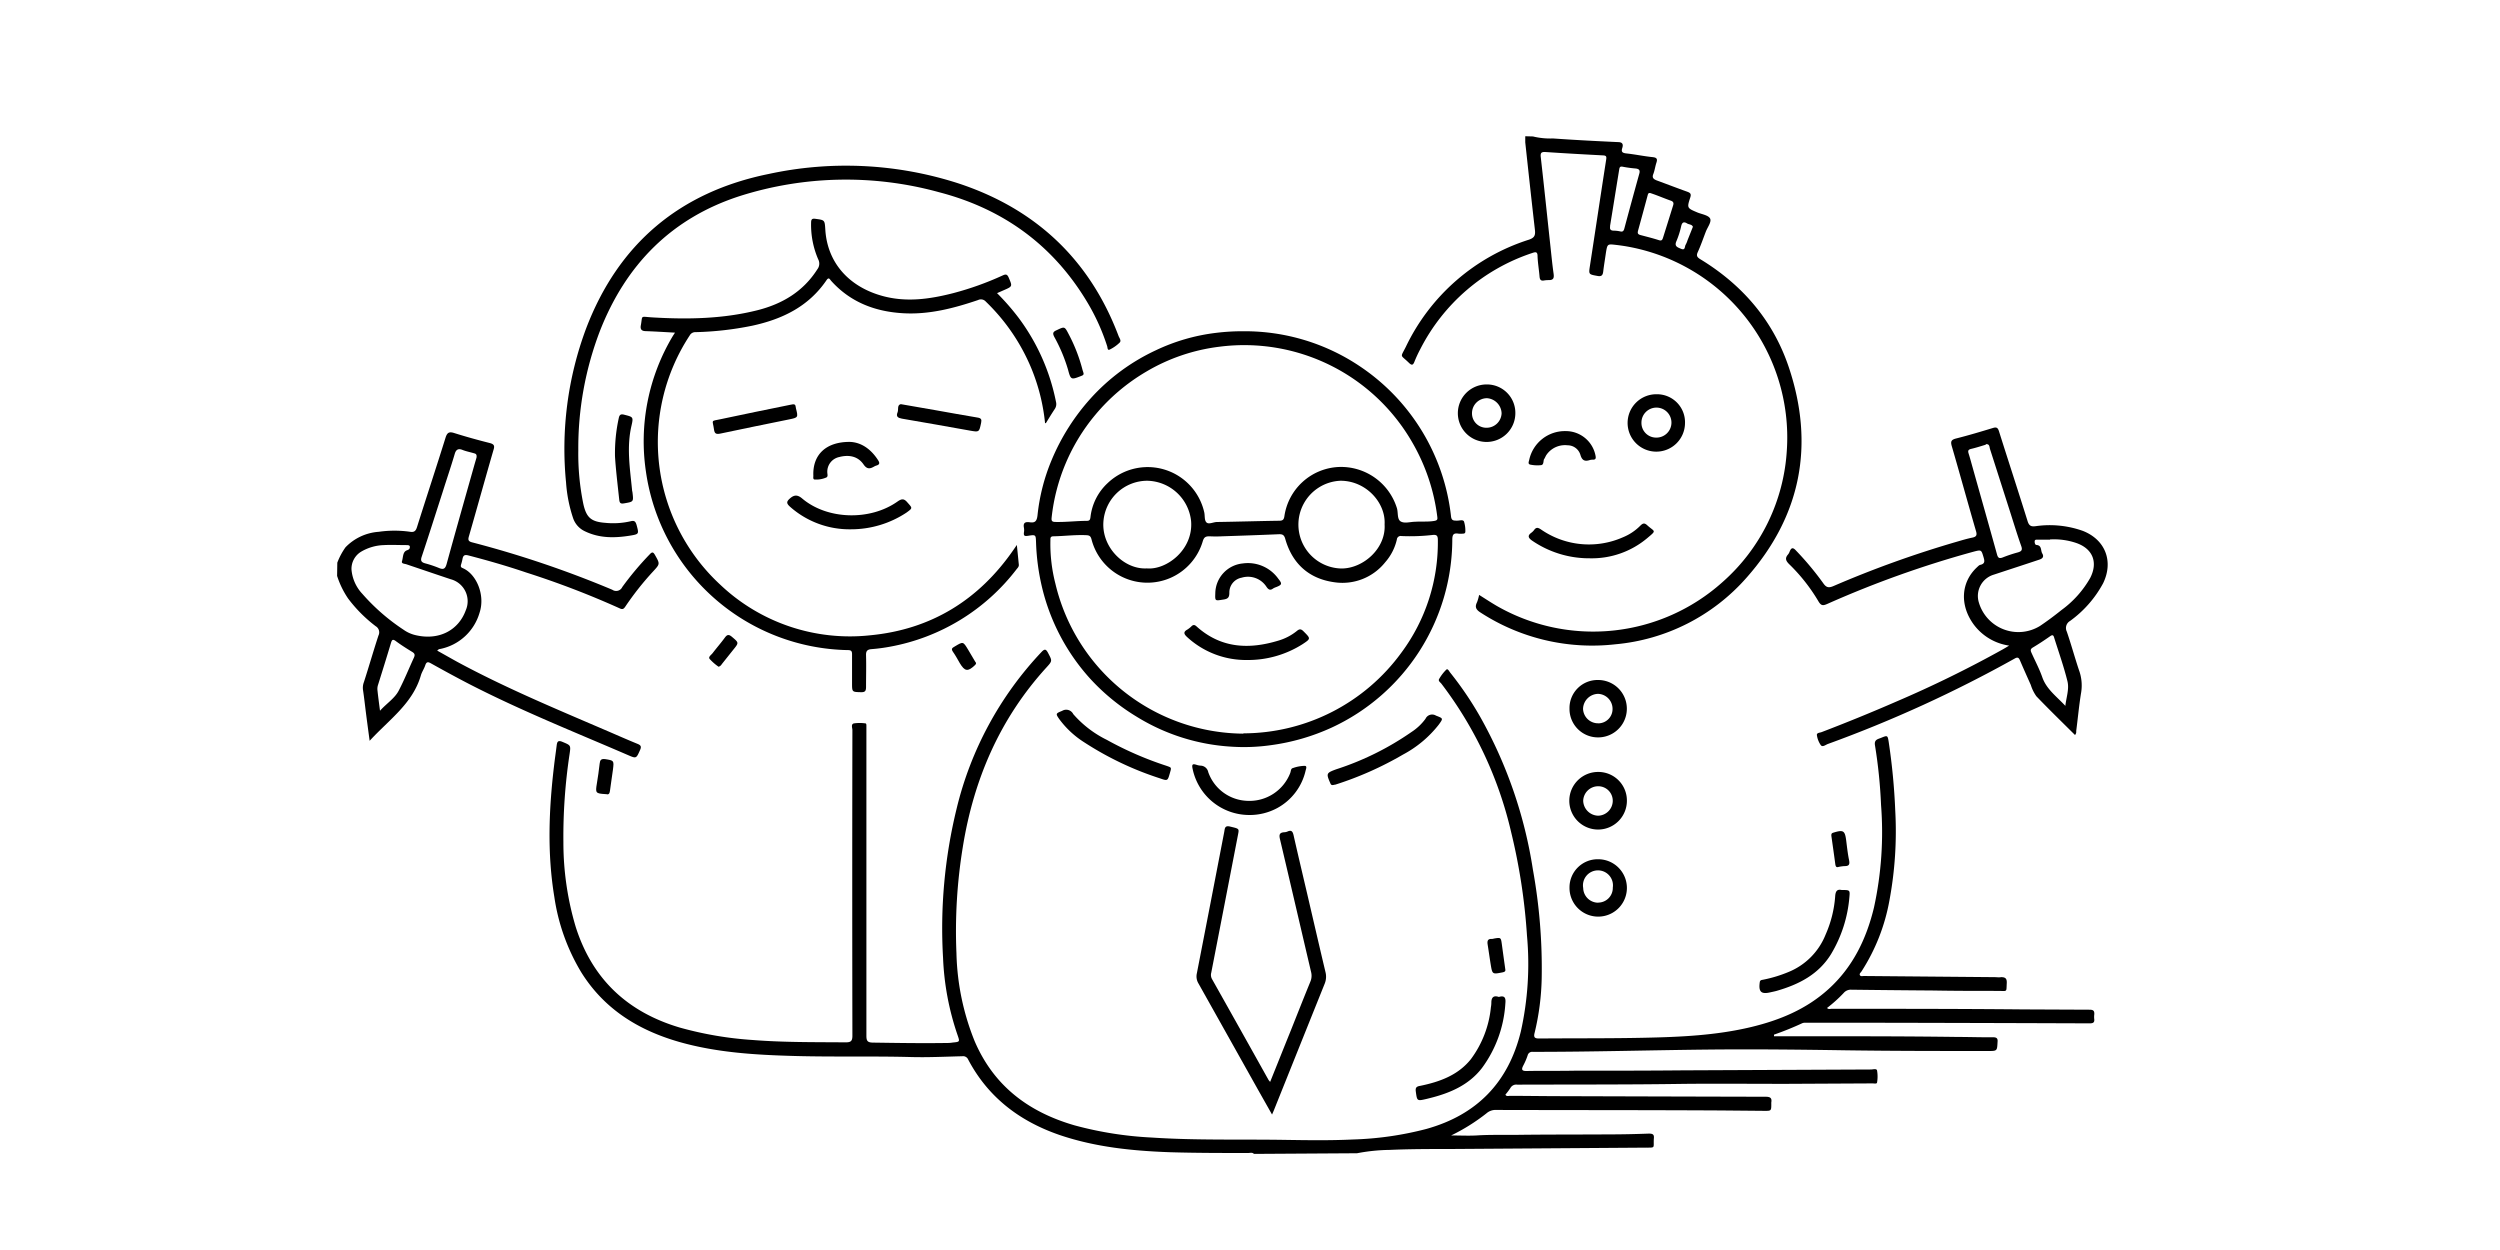 <svg id="Layer_1" data-name="Layer 1" xmlns="http://www.w3.org/2000/svg" viewBox="0 0 500 250"><title>wd_team</title><path d="M250.79,230.78c-.33-.35-.77-.18-1.15-.18-5.16,0-10.33,0-15.49-.15-7.53-.26-15-1-22.2-3.44-8-2.75-14.31-7.52-18.31-15.09a1.11,1.11,0,0,0-1.21-.67c-3.39.08-6.78.25-10.17.16-7.75-.21-15.49,0-23.24-.21s-15.54-.65-23.09-2.79c-8.22-2.34-15.1-6.58-19.71-14a40.47,40.47,0,0,1-5.35-15c-1.45-8.77-1.1-17.56-.05-26.34.15-1.32.35-2.63.51-3.94.09-.73.23-1.15,1.15-.76,1.68.71,1.7.65,1.43,2.48a110.58,110.58,0,0,0-1.23,17.62,59,59,0,0,0,2.46,16.9c3.32,10.47,10.39,17.06,20.84,20.15A71.28,71.28,0,0,0,150.55,208c6.19.49,12.38.42,18.58.47,1,0,1.35-.22,1.35-1.32q-.06-30.56,0-61.11c0-.46-.34-1.2.3-1.36a8.13,8.13,0,0,1,2.31,0c.18,0,.19.28.19.47s0,.66,0,1q0,30.51,0,61c0,1,.2,1.36,1.31,1.37,4.83.07,9.67.15,14.5.08.47,0,.95,0,1.43-.09,1.46-.14,1.46-.14,1-1.47a54.14,54.14,0,0,1-2.91-15.48,100.8,100.8,0,0,1,2.69-29.73,69.2,69.2,0,0,1,17-31.43c.61-.63.87-.64,1.3.16.84,1.6.91,1.6-.3,2.92-9.33,10.24-14.57,22.39-16.75,36a104.12,104.12,0,0,0-1.26,21.16,49.89,49.89,0,0,0,3.62,17.55c3.84,9,10.81,14.22,20,16.88a72.39,72.39,0,0,0,15.47,2.44c8.73.58,17.48.33,26.22.46,4.64.07,9.29.15,13.94-.07a65.53,65.53,0,0,0,14.73-2.11q15.18-4.23,18.9-19.51a62,62,0,0,0,1.23-19.12,119.92,119.92,0,0,0-3.17-20.73,78,78,0,0,0-13.95-29.69c-.22-.29-.73-.55-.42-1a8.43,8.43,0,0,1,1.41-1.82c.29-.26.56.34.77.6a68.08,68.08,0,0,1,6,8.85,90.16,90.16,0,0,1,10.54,30.55,111,111,0,0,1,1.76,21.68,50.38,50.38,0,0,1-1.41,10.94c-.27,1,.06,1.17,1,1.16,7-.06,13.95,0,20.92-.15,7.19-.15,14.37-.46,21.41-2.15,5.7-1.37,11-3.56,15.42-7.56,4.89-4.42,7.61-10.07,9.12-16.36A70.49,70.49,0,0,0,376.21,161,100.27,100.27,0,0,0,375,149.09c-.21-1.18.56-1.25,1.24-1.53,1.25-.51,1.29-.51,1.5.83a126.23,126.23,0,0,1,1.31,13.74,75.42,75.42,0,0,1-1.16,17.94,38.85,38.85,0,0,1-5.58,14.2c-.15.24-.49.46-.33.76s.53.17.8.17l26.12.23c.44,0,.88.08,1.32,0,.9,0,1.18.31,1.13,1.23-.1,1.8.16,1.54-1.64,1.52-4.35,0-8.71,0-13.06-.08q-8.19-.06-16.38-.16a1.86,1.86,0,0,0-1.53.65,27.63,27.63,0,0,1-3.33,3c.28.34.63.17.92.17,12.77,0,25.54,0,38.3.12l13.28.06c.82,0,1,.28.94,1a3.7,3.7,0,0,0,0,.88c.08.71-.26.85-.9.85q-21.42-.08-42.84-.12H361.14a1.6,1.6,0,0,0-.66.08,60.76,60.76,0,0,1-5.68,2.3l0,.32h6.35c10.15,0,20.3,0,30.44.14,2.32,0,4.65.09,7,.06.75,0,1,.24.92.95-.09,1.8-.07,1.8-1.91,1.8-9.52,0-19,0-28.56-.14-9-.14-18.08-.24-27.11-.15-11.8.12-23.6.47-35.4.46a.92.92,0,0,0-1,.71,13.55,13.55,0,0,1-.86,2c-.43.82-.34,1.14.69,1.12,3.14-.06,6.27,0,9.41-.06,7.27,0,14.54,0,21.81-.07l37.63-.17c.41,0,1.1-.24,1.2.2a7,7,0,0,1,0,2.41c-.05.31-.59.17-.9.17l-17.38.09c-6.72,0-13.44-.06-20.15,0-11.18.17-22.36.12-33.54.16a1.33,1.33,0,0,0-1.36.67,13.67,13.67,0,0,1-1,1.33c.23.42.61.24.9.24,2.95,0,5.91.05,8.86.06q21.13.07,42.28.12c.91,0,1.3.23,1.14,1.15a1.62,1.62,0,0,0,0,.22c0,1.45,0,1.46-1.4,1.45l-8.74-.08c-14.94-.08-29.88-.06-44.83-.1a2.76,2.76,0,0,0-2,.68,38.65,38.65,0,0,1-7.06,4.42c1.69,0,3.4.09,5.09,0,2.73-.18,5.46-.08,8.19-.12,6.08-.08,12.17-.05,18.26-.09,2.65,0,5.31-.06,8-.16.84,0,1.09.21,1,1-.12,2,.43,1.79-1.83,1.81l-38.84.27c-4.06,0-8.12,0-12.17.18a36.79,36.79,0,0,0-6.52.67Z"/><path d="M306.59,27.29a14.51,14.51,0,0,0,4,.4c4.34.31,8.68.53,13,.73.91,0,1.1.43.87,1.16s-.07,1,.76,1.1c1.79.19,3.56.57,5.35.75.89.1.93.46.7,1.15s-.33,1.52-.61,2.23,0,1,.67,1.27c2,.73,4.06,1.53,6.11,2.26.63.23.85.44.61,1.17-.69,2.11-.64,2.11,1.47,3,.88.35,2.17.54,2.5,1.2s-.52,1.74-.86,2.63c-.53,1.37-1,2.76-1.62,4.11-.31.7-.11,1,.5,1.38,8.44,5.13,14.59,12.27,17.72,21.62,5.2,15.53,2.46,29.72-8.42,42.05a39.64,39.64,0,0,1-26.29,13.36,41,41,0,0,1-26.91-6.33c-.91-.57-1.23-1.11-.73-2.09a8.49,8.49,0,0,0,.41-1.46c1.17.73,2.27,1.46,3.41,2.13a38.75,38.75,0,0,0,45.26-4.68A38.14,38.14,0,0,0,357.37,90a38.78,38.78,0,0,0-32.54-40.8c-.54-.08-1.09-.16-1.64-.22-1.71-.2-1.71-.19-2,1.53-.18,1.28-.4,2.55-.55,3.83-.09.73-.36,1-1.14.85-1.8-.33-1.78-.29-1.5-2.11,1.09-7.06,2.14-14.13,3.24-21.19.09-.59,0-.77-.6-.81-3.83-.2-7.65-.41-11.48-.67-.89-.06-1.12.15-1,1.07.68,6,1.3,12,1.95,18,.19,1.76.36,3.52.61,5.27.11.81,0,1.28-.94,1.27a5.55,5.55,0,0,0-1,.08c-.65.11-.82-.21-.87-.79-.11-1.36-.35-2.71-.4-4.07,0-.93-.39-.87-1.06-.64a38.84,38.84,0,0,0-22.41,19.26,25.73,25.73,0,0,0-1.16,2.5c-.28.73-.57.71-1.08.22-1.78-1.75-1.77-.94-.62-3.24a41.07,41.07,0,0,1,24.59-21.4c1.14-.38,1.34-.88,1.21-2-.67-5.82-1.3-11.65-1.93-17.47,0-.4,0-.81,0-1.22Zm15.44,18c-.11.57.1.83.7.84a6.5,6.5,0,0,1,1.31.15c.54.14.71-.13.83-.58q1.47-5.49,3-11c.19-.69-.09-.92-.74-1a23.64,23.64,0,0,1-2.51-.34c-.54-.12-.7,0-.78.54C323.22,37.71,322.62,41.48,322,45.26Zm5.55,1c-.12.51.2.64.59.74,1.21.32,2.42.62,3.6,1,.57.19.7-.06.84-.5.67-2.13,1.34-4.27,2-6.4.17-.5.1-.81-.46-1-1.28-.45-2.54-1-3.82-1.43-.31-.11-.64-.24-.77.26Q328.59,42.58,327.58,46.24Zm11-.93c-.19-.5-.76-.44-1.14-.66-.61-.38-1-.32-1.2.52a17,17,0,0,1-.95,3c-.48,1.07.23,1.24.91,1.54.89.39.71-.46.93-.81a4.59,4.59,0,0,0,.38-.91Z"/><path d="M67.46,112.54a13.61,13.61,0,0,1,1.64-3.08,10.22,10.22,0,0,1,6.66-3.1,22,22,0,0,1,6.28,0c.85.13,1.14-.21,1.38-1,1.89-6,3.85-11.92,5.71-17.89.33-1,.75-1.17,1.72-.86,2.35.74,4.73,1.4,7.12,2,.85.23,1,.55.73,1.37-1.66,5.73-3.25,11.49-4.9,17.22-.22.74-.19,1.07.66,1.28a206.69,206.69,0,0,1,28,9.47,1.35,1.35,0,0,0,2-.55,60.71,60.71,0,0,1,5.47-6.52c.49-.53.71-.52,1.08.14,1,1.78,1,1.76-.38,3.26a58.64,58.64,0,0,0-5.54,7c-.3.44-.52.7-1.13.4a175.12,175.12,0,0,0-18.76-7.19c-3.8-1.29-7.66-2.4-11.55-3.41-.73-.18-1,0-1.14.66a9.71,9.71,0,0,1-.3,1.18c-.09.32-.07.54.3.69,2.77,1.15,4.58,5.4,3.4,8.94a10.32,10.32,0,0,1-7.81,7.23.86.86,0,0,0-.65.35c1.35.75,2.68,1.51,4,2.24,9.51,5.14,19.48,9.3,29.4,13.56,2.2.94,4.39,1.92,6.6,2.82.7.28.89.53.56,1.26-.76,1.7-.73,1.74-2.43,1C115,146.44,104.31,142.18,94,136.89c-2.62-1.35-5.2-2.76-7.78-4.2-.61-.35-.92-.37-1.17.37s-.67,1.32-.87,2c-1.63,5.66-6.36,8.86-10.25,13.1-.27-2-.5-3.7-.72-5.43s-.38-3.22-.62-4.82a3.19,3.19,0,0,1,.2-1.51c1-3.1,1.89-6.21,2.9-9.29a1.42,1.42,0,0,0-.54-1.86,28.23,28.23,0,0,1-5.53-5.55,17.52,17.52,0,0,1-2.2-4.52Zm2.84,1.38a8.06,8.06,0,0,0,2.17,4.85,40.51,40.51,0,0,0,8.23,7.17,6.79,6.79,0,0,0,2.6,1.13c4.52,1,8.39-1,9.85-5a4.55,4.55,0,0,0-3-6.22c-3-1-5.93-2-8.89-3-.34-.11-1-.1-.87-.58.26-.78.12-1.9,1-2.21.5-.17.58-.36.58-.7s-.42-.34-.67-.34c-1.52,0-3-.08-4.54,0a9.54,9.54,0,0,0-4.52,1.31A4,4,0,0,0,70.3,113.92Zm25-22.39c.12-.72-.21-.79-.48-.87-.77-.23-1.58-.38-2.33-.68s-1.27-.15-1.54.79c-.75,2.54-1.59,5-2.4,7.57-1.4,4.35-2.78,8.7-4.21,13-.27.79-.08,1.12.69,1.33a21.7,21.7,0,0,1,2.72.91c.91.39,1.3.23,1.58-.8,1.82-6.64,3.7-13.25,5.57-19.88ZM76,142.15c1.36-1.51,3-2.51,3.79-4.11,1.1-2.12,2-4.36,3-6.53.26-.57.13-.84-.37-1.14-1.1-.67-2.2-1.37-3.23-2.13-.63-.48-.8-.3-1,.36-.84,2.82-1.72,5.62-2.6,8.43a2.53,2.53,0,0,0-.09,1.09C75.63,139.36,75.8,140.59,76,142.15Z"/><path d="M248.83,66.25a41.27,41.27,0,0,1,23.38,7.17,41.59,41.59,0,0,1,18,29.9c.1.84.56.79,1.13.81s1.24-.27,1.46.17a6.2,6.2,0,0,1,.27,2c0,.34-.2.43-.49.43a5.33,5.33,0,0,1-.89,0c-1-.16-1.22.21-1.23,1.2a41.57,41.57,0,0,1-24.11,37.58,42.71,42.71,0,0,1-12.21,3.53,38.12,38.12,0,0,1-7.75.3,40.57,40.57,0,0,1-19.06-6,42.09,42.09,0,0,1-9.29-7.6,41.52,41.52,0,0,1-9.7-18.56,44.85,44.85,0,0,1-1.13-8.63c-.06-1.59,0-1.65-1.6-1.39-.73.11-.9,0-.82-.7a2.66,2.66,0,0,0,0-.89c-.2-1,.24-1.24,1.13-1.12,1,.15,1.44-.11,1.58-1.37a39,39,0,0,1,2.84-11.1,43.18,43.18,0,0,1,7.8-12.31,40.73,40.73,0,0,1,13-9.6,38.75,38.75,0,0,1,12.08-3.5A43.48,43.48,0,0,1,248.83,66.25Zm-.18,80.42A39.19,39.19,0,0,0,280.3,130.5,36.93,36.93,0,0,0,287.57,108c0-.89-.25-1.1-1.11-1a39.61,39.61,0,0,1-6.16.21.77.77,0,0,0-.93.7,10.37,10.37,0,0,1-2.32,4.53,10.94,10.94,0,0,1-10.24,4c-5.05-.71-8.38-3.74-9.77-8.7-.24-.85-.65-.92-1.37-.89-3.74.16-7.48.29-11.23.41a23.9,23.9,0,0,1-2.54,0c-.78,0-1.1.17-1.35,1a11.54,11.54,0,0,1-22.25-.4c-.17-.64-.42-.79-1-.82-2.21-.11-4.4.18-6.6.22-.73,0-.6.46-.62.89a31.76,31.76,0,0,0,1,8.58,38.93,38.93,0,0,0,37.62,30Zm34.43-42.32c1.24-.09,2.48.05,3.74-.16.7-.11.71-.34.63-.9a39.22,39.22,0,0,0-5-14.82A38.76,38.76,0,0,0,244,69.33a37.62,37.62,0,0,0-14.75,5,38.77,38.77,0,0,0-10.15,8.59,38.5,38.5,0,0,0-8.78,20.65c-.06.63.11.81.76.82,2.1.05,4.19-.21,6.28-.22.53,0,.66-.2.73-.7a10.93,10.93,0,0,1,3.42-6.83,11.6,11.6,0,0,1,19.32,5.74c.19.71,0,1.64.46,2.1s1.37-.07,2.1-.08c4.13-.06,8.26-.19,12.38-.25.69,0,1-.12,1.11-.92a11.51,11.51,0,0,1,10.79-9.83,11.7,11.7,0,0,1,11.71,8.22c.29.92,0,2.26.8,2.69S282.08,104.35,283.08,104.35Zm-53.72,9.33c3.92.36,9.33-3.72,8.86-9.46a9,9,0,0,0-8.79-8.07,8.81,8.81,0,0,0-8.75,8.23C220.33,109.49,224.85,113.93,229.36,113.68Zm47.56-8.79c.26-4.34-3.72-8.76-8.84-8.74a8.78,8.78,0,0,0,.21,17.55C272.64,113.71,277.21,109.69,276.92,104.89Z"/><path d="M415,147c-2.58-2.57-5.2-5.11-7.72-7.74a8,8,0,0,1-1.12-2.27c-.72-1.61-1.44-3.22-2.14-4.85-.24-.56-.43-.81-1.1-.42a255.36,255.36,0,0,1-37.36,17.08c-.45.17-1.05.69-1.4.23a4.61,4.61,0,0,1-.78-2c-.07-.48.57-.47.92-.6q7.59-2.9,15-6.13a229.11,229.11,0,0,0,21.23-10.41c.38-.21.75-.44,1.3-.77a10.72,10.72,0,0,1-7.07-4.2c-2.83-3.84-2.6-8.42.6-11.43.22-.2.45-.47.7-.52,1-.22.86-.83.64-1.56-.44-1.47-.42-1.48-2-1.07a205.51,205.51,0,0,0-29.21,10.43c-.91.4-1.28.42-1.87-.62a35.48,35.48,0,0,0-5.82-7.35c-.67-.68-.82-1.19-.19-1.91a1.92,1.92,0,0,0,.32-.58c.32-.79.66-.88,1.28-.19a59.78,59.78,0,0,1,5.45,6.54c.62.9,1.13.94,2.06.54a210.63,210.63,0,0,1,24.63-8.85c1-.29,2.05-.61,3.09-.82.87-.17,1-.52.75-1.35-1.64-5.63-3.18-11.28-4.82-16.9-.27-.93-.19-1.32.84-1.58,2.46-.62,4.9-1.35,7.33-2.09.69-.21,1-.15,1.25.62,1.89,6,3.86,12,5.73,18,.31,1,.77,1.12,1.66,1a19.76,19.76,0,0,1,9.37.94c4.52,1.76,6.2,6.11,4.07,10.49A22.39,22.39,0,0,1,414,124.2a1.62,1.62,0,0,0-.64,2.12c.87,2.54,1.58,5.14,2.43,7.69a8.88,8.88,0,0,1,.45,4.43c-.43,2.57-.66,5.19-1,7.78A.93.93,0,0,1,415,147Zm-5-39.06c-.81,0-1.63,0-2.44,0-.23,0-.58-.07-.62.28s.09.75.32.77c1.15.07.84,1.11,1.19,1.7s.16,1-.59,1.24c-3,1-6.07,2-9.1,3a4.45,4.45,0,0,0-3,5.53A8.24,8.24,0,0,0,408,125.19c1.49-1,2.94-2.09,4.35-3.22a20.35,20.35,0,0,0,5.69-6.38c1.61-3.14.51-5.86-2.81-7A13.79,13.79,0,0,0,410,107.89Zm-12.84-19c-.89.26-1.9.6-2.94.84-.62.15-.66.42-.49.95.29.91.53,1.83.79,2.75,1.63,5.81,3.28,11.61,4.89,17.43.19.69.46.84,1.13.58a27,27,0,0,1,3-1c.76-.21,1-.48.7-1.3-.81-2.29-1.51-4.61-2.25-6.92q-2-6.25-4-12.5C397.87,89.33,397.93,88.76,397.15,88.84Zm15.9,52.31c.19-1.79.82-3.4.43-5-.74-3-1.76-5.84-2.67-8.76-.13-.45-.31-.58-.77-.26-1.14.8-2.31,1.58-3.51,2.29-.55.34-.41.67-.22,1.09.72,1.61,1.56,3.18,2.14,4.84C409.29,137.83,411.27,139.25,413.05,141.15Z"/><path d="M135,66.53c-2-.11-3.89-.23-5.77-.3-.79,0-1.24-.25-1.06-1.18.39-2.06-.21-1.72,2.3-1.57,7.05.42,14.07.31,21-1.43,5-1.26,9.18-3.75,12-8.19a1.85,1.85,0,0,0,.17-2,17.34,17.34,0,0,1-1.42-7.33c0-.73.25-.86.91-.76,1.81.25,1.81.23,1.93,2.11.38,6.54,4.6,11.42,11.39,13.3,4.8,1.33,9.5.65,14.19-.55a60.75,60.75,0,0,0,9.87-3.53c.6-.27.9-.32,1.22.4.76,1.78.81,1.77-1,2.55l-1.32.58a47.33,47.33,0,0,1,4.3,4.92,41.54,41.54,0,0,1,7.49,16.83,1.74,1.74,0,0,1-.26,1.44c-.61.92-1.18,1.86-1.76,2.8,0,0-.07,0-.17,0a39,39,0,0,0-2.74-10.95,39.49,39.49,0,0,0-9.1-13.34,1.3,1.3,0,0,0-1.56-.32c-4.84,1.64-9.77,2.93-14.93,2.64-5.6-.31-10.58-2.18-14.44-6.47-.25-.27-.46-.86-.94-.14-3.59,5.28-8.86,7.81-14.89,9.11a63.9,63.9,0,0,1-11.29,1.28,1.26,1.26,0,0,0-1.16.63,38.84,38.84,0,0,0,6.06,49.85,37.69,37.69,0,0,0,30,10.15c12.21-1.16,21.77-7.07,28.73-17.17l.62-.9c.15,1.47.28,2.76.4,4,0,.38-.25.6-.45.85A41.16,41.16,0,0,1,178,129.34a35.36,35.36,0,0,1-3.72.49c-.82.07-1.1.37-1.07,1.23.06,2.1,0,4.2,0,6.3,0,.81-.17,1.1-1,1.08-1.8-.05-1.8,0-1.8-1.84s0-3.83,0-5.75c0-.61-.16-.82-.8-.83a41.56,41.56,0,0,1-40.42-35.68,41,41,0,0,1,5.42-27.21Z"/><path d="M115.66,90.1a50.12,50.12,0,0,0,1,10.66c.61,2.77,1.57,3.6,4.43,3.81a15.53,15.53,0,0,0,5-.31c.77-.2,1,0,1.22.71.49,1.83.53,1.86-1.32,2.16-3.06.49-6.09.54-9-.87a4.49,4.49,0,0,1-2.37-2.63,28.69,28.69,0,0,1-1.41-7.14,68.8,68.8,0,0,1,4-30.76c6.47-17,18.75-27.33,36.55-30.94a73.08,73.08,0,0,1,37.78,1.84c15.5,5.07,26.37,15.2,32.17,30.56.16.42.61.94.22,1.33a7.59,7.59,0,0,1-2,1.4c-.45.22-.41-.42-.49-.66a42.12,42.12,0,0,0-4.06-8.94c-6.84-11.39-16.87-18.59-29.62-21.89a70.12,70.12,0,0,0-39.7.75c-13.7,4.4-22.87,13.72-28.07,27A65.47,65.47,0,0,0,115.66,90.1Z"/><path d="M254.41,222.91l-2.73-4.83q-6-10.71-12-21.41a2.72,2.72,0,0,1-.31-2q2.76-14.15,5.48-28.3c.12-.62.06-1.33,1.16-1.06,1.81.44,1.84.38,1.6,1.59q-2.67,13.82-5.36,27.64a1.7,1.7,0,0,0,.15,1.27q5.66,10.06,11.29,20.15a4.83,4.83,0,0,0,.34.42c1.42-3.52,2.8-7,4.18-10.4,1.28-3.22,2.55-6.44,3.86-9.64a3,3,0,0,0,.15-1.93c-2.08-8.85-4.13-17.71-6.22-26.56-.21-.86-.13-1.34.84-1.4a1.8,1.8,0,0,0,.65-.14c.81-.37,1.06,0,1.23.76.86,3.81,1.76,7.6,2.65,11.4,1.24,5.31,2.46,10.62,3.72,15.92a3.7,3.7,0,0,1-.15,2.34q-5,12.45-10,24.92C254.81,222,254.64,222.38,254.41,222.91Z"/><path d="M249.87,163a11.58,11.58,0,0,1-11.36-9.29c-.17-.82,0-1,.78-.75a3.2,3.2,0,0,0,.86.17,1.6,1.6,0,0,1,1.5,1.3,8.59,8.59,0,0,0,7.9,5.74,8.74,8.74,0,0,0,8.49-5.55c.15-.37.11-.91.52-1a7.53,7.53,0,0,1,2.37-.45c.56,0,.26.65.18,1a11.39,11.39,0,0,1-5.64,7.43A11.55,11.55,0,0,1,249.87,163Z"/><path d="M299.77,199.39c1.29-.38,1.4.32,1.3,1.34a24.18,24.18,0,0,1-4.69,12.89c-2.63,3.4-6.39,5-10.41,6l-.64.16c-1.94.45-1.91.44-2.17-1.49-.1-.76.13-1,.88-1.12,3.89-.8,7.57-2.12,10.14-5.34a20.8,20.8,0,0,0,4-10.38,5.36,5.36,0,0,0,.09-.88C298.26,199.57,298.64,199,299.77,199.39Z"/><path d="M368.33,178c1.65,0,1.68,0,1.55,1.42a26.35,26.35,0,0,1-3.65,11.37c-2.51,4.1-6.46,6.1-10.89,7.38-.42.12-.86.2-1.29.3-1.82.42-2.36-.11-2.1-2,.06-.48.36-.46.68-.53a26.47,26.47,0,0,0,5.07-1.54,13.43,13.43,0,0,0,7.42-7.48,23,23,0,0,0,1.91-7.57C367.09,178.28,367.38,177.79,368.33,178Z"/><path d="M313.9,177.52a5.64,5.64,0,0,1,5.79-5.67,5.74,5.74,0,0,1,5.69,5.8,5.74,5.74,0,1,1-11.48-.13Zm5.75,3a2.93,2.93,0,0,0,2.91-3,3,3,0,1,0-5.92.08A3,3,0,0,0,319.65,180.54Z"/><path d="M318,111.66a20.2,20.2,0,0,1-11.63-3.57c-.78-.56-.85-1-.09-1.55a2.61,2.61,0,0,0,.55-.55c.42-.58.78-.48,1.35-.11a16.83,16.83,0,0,0,16.42,1.57,10.42,10.42,0,0,0,3.47-2.32c.48-.47.8-.6,1.35-.1,1.54,1.41,2,.94,0,2.62A17.22,17.22,0,0,1,318,111.66Z"/><path d="M170.23,105.86A17.93,17.93,0,0,1,158,101.34c-.71-.65-.76-1,0-1.66s1.43-.82,2.41,0c5,4.26,13.57,4.53,19.09.63.91-.64,1.35-.57,2,.2,1,1.13,1.06,1.09-.19,2A20.06,20.06,0,0,1,170.23,105.86Z"/><path d="M266.67,157c-.45.07-.52-.15-.63-.41-.83-1.9-.76-2,1.17-2.72a57.12,57.12,0,0,0,15.09-7.47,10.68,10.68,0,0,0,2.8-2.64,1.46,1.46,0,0,1,2.09-.64c1.45.57,1.49.53.57,1.8a22.41,22.41,0,0,1-7.17,6,67.24,67.24,0,0,1-13.5,6A3.53,3.53,0,0,0,266.67,157Z"/><path d="M234.15,154l-.19.68c-.43,1.49-.44,1.53-1.94,1a63.41,63.41,0,0,1-15.21-7.24,18.47,18.47,0,0,1-4.92-4.57c-.81-1.15-.75-1.17.54-1.7a1.57,1.57,0,0,1,2.22.65,21.42,21.42,0,0,0,6.71,5.15,67.83,67.83,0,0,0,11.93,5.19C234.22,153.49,234.22,153.49,234.15,154Z"/><path d="M123,91.27a32.56,32.56,0,0,1,.75-7.63c.14-.71.42-.88,1.12-.69,1.75.45,1.83.43,1.43,2.18-1,4.29-.31,8.56.11,12.84,0,.18.07.36.09.54.22,1.88.21,1.83-1.66,2.16-.75.13-.92-.06-1-.79C123.49,96.66,123.12,93.45,123,91.27Z"/><path d="M158.54,80.87c.66-.09.56.44.65.8.46,1.82.45,1.84-1.36,2.21-4.57.94-9.16,1.85-13.72,2.83-.85.18-1.2.05-1.31-.82-.27-2-.77-1.61,1.37-2.06,4.6-1,9.22-1.91,13.83-2.86Z"/><path d="M180.16,80.83c2.49.43,4.78.82,7.06,1.23,2.76.48,5.51,1,8.27,1.45.76.12.88.38.73,1.08-.4,1.87-.36,1.86-2.24,1.53-4.53-.81-9.07-1.62-13.6-2.39-.79-.14-1.22-.42-.87-1.25C179.75,81.92,179.37,81,180.16,80.83Z"/><path d="M313.12,86.22a6.05,6.05,0,0,1,6,5c.08.46,0,.71-.51.72A2.09,2.09,0,0,0,318,92c-1,.33-1.57.14-1.91-1a2.67,2.67,0,0,0-2.57-1.94,4.5,4.5,0,0,0-4.22,1.9c-.19.27-.29.6-.48.87s0,1.12-.6,1.2a6.94,6.94,0,0,1-2.08-.09c-.65-.1-.37-.59-.29-1A7.3,7.3,0,0,1,313.12,86.22Z"/><path d="M169.93,88.38c2.25.05,4.26,1.4,5.72,3.71.29.47.31.8-.3,1a2.28,2.28,0,0,0-.51.21c-.86.51-1.46.57-2.15-.44-1.17-1.68-3-1.94-4.86-1.45a3,3,0,0,0-2.37,3.07c0,.37.23.9-.3,1.06a4.93,4.93,0,0,1-2.27.36c-.33-.06-.21-.5-.22-.78C162.51,91,165.14,88.37,169.93,88.38Z"/><path d="M216.7,74.6c.09.4-.18.48-.48.6-2,.79-2.07.79-2.62-1.29a32.37,32.37,0,0,0-2.73-6.51c-.34-.66-.35-1,.39-1.33,1.69-.8,1.65-.83,2.5.81A32.57,32.57,0,0,1,216.51,74C216.57,74.18,216.64,74.39,216.7,74.6Z"/><path d="M367.56,173.42c-.33.07-.44-.2-.5-.58-.25-1.89-.52-3.78-.79-5.68,0-.34,0-.5.37-.62,2.05-.63,2.35-.45,2.61,1.65.16,1.28.3,2.56.56,3.82.18.87,0,1.23-.93,1.21A8.33,8.33,0,0,0,367.56,173.42Z"/><path d="M121.23,158.82h-.17c-1.93-.12-2-.22-1.69-2.09.22-1.34.42-2.69.56-4,.08-.73.29-1,1.09-.91,1.78.29,1.8.26,1.57,2.11-.18,1.42-.43,2.83-.6,4.25C121.92,158.67,121.77,159,121.23,158.82Z"/><path d="M301.06,193.87c.08.38-.12.52-.59.61-2,.39-2,.41-2.34-1.65-.21-1.3-.39-2.61-.6-3.92-.11-.69,0-1.17.83-1.12a1.7,1.7,0,0,0,.44-.08c1.38-.23,1.38-.22,1.57,1.15C300.59,190.5,300.82,192.14,301.06,193.87Z"/><path d="M143.72,133.35a10.09,10.09,0,0,1-1.8-1.57c-.31-.41.34-.8.61-1.16.8-1.05,1.68-2.05,2.46-3.12.47-.64.82-.62,1.4-.13,1.4,1.19,1.42,1.16.23,2.62l-2.27,2.85A1.1,1.1,0,0,1,143.72,133.35Z"/><path d="M195.21,132.6c0,.22-.11.33-.25.46-1.4,1.32-2,1.23-3-.43-.43-.73-.82-1.49-1.31-2.18s-.25-.84.32-1.17c1.67-1,1.65-1,2.65.65l1.46,2.47C195.16,132.47,195.18,132.54,195.21,132.6Z"/><path d="M297.33,76.89a5.75,5.75,0,1,0,5.74,5.73A5.68,5.68,0,0,0,297.33,76.89Zm0,8.66a2.86,2.86,0,0,1-2.93-2.91,3,3,0,0,1,3-3,3.14,3.14,0,0,1,2.92,3A3,3,0,0,1,297.32,85.55Z"/><path d="M319.61,136a5.61,5.61,0,0,0-5.71,5.74,5.69,5.69,0,0,0,5.73,5.74,5.74,5.74,0,1,0,0-11.48Zm0,8.66a3,3,0,0,1-3-2.89,3.08,3.08,0,0,1,3-3,3,3,0,0,1,2.9,3A2.86,2.86,0,0,1,319.64,144.67Z"/><path d="M319.7,154.39a5.76,5.76,0,1,0,5.68,5.75A5.71,5.71,0,0,0,319.7,154.39Zm-.06,8.75a3.07,3.07,0,0,1-3-3,3,3,0,0,1,3-2.89,2.9,2.9,0,0,1,2.91,3A3,3,0,0,1,319.64,163.14Z"/><path d="M331.32,78.85A5.74,5.74,0,1,0,337,84.68,5.6,5.6,0,0,0,331.32,78.85Zm-.11,8.67a2.93,2.93,0,0,1-2.92-3,3,3,0,1,1,2.92,3Z"/><path d="M249.41,132a17.38,17.38,0,0,1-12-4.6c-.61-.57-.81-1,.05-1.48a4.73,4.73,0,0,0,.86-.69c.33-.3.58-.29.93,0,4.87,4.42,10.48,4.71,16.44,2.89a10.68,10.68,0,0,0,3.7-1.94c.57-.48.89-.35,1.35.12,1.42,1.43,1.44,1.43-.22,2.53A20.32,20.32,0,0,1,249.41,132Z"/><path d="M243.06,118.63a6.08,6.08,0,0,1,5.49-5.94,7.46,7.46,0,0,1,7.12,3.07c.8,1,.75,1.2-.49,1.68a2.46,2.46,0,0,0-.59.28c-.56.41-.9.2-1.27-.32a4.4,4.4,0,0,0-5-1.86,3,3,0,0,0-2.45,3c0,.9-.24,1.24-1.19,1.37C243,120.17,243,120.26,243.06,118.63Z"/></svg>